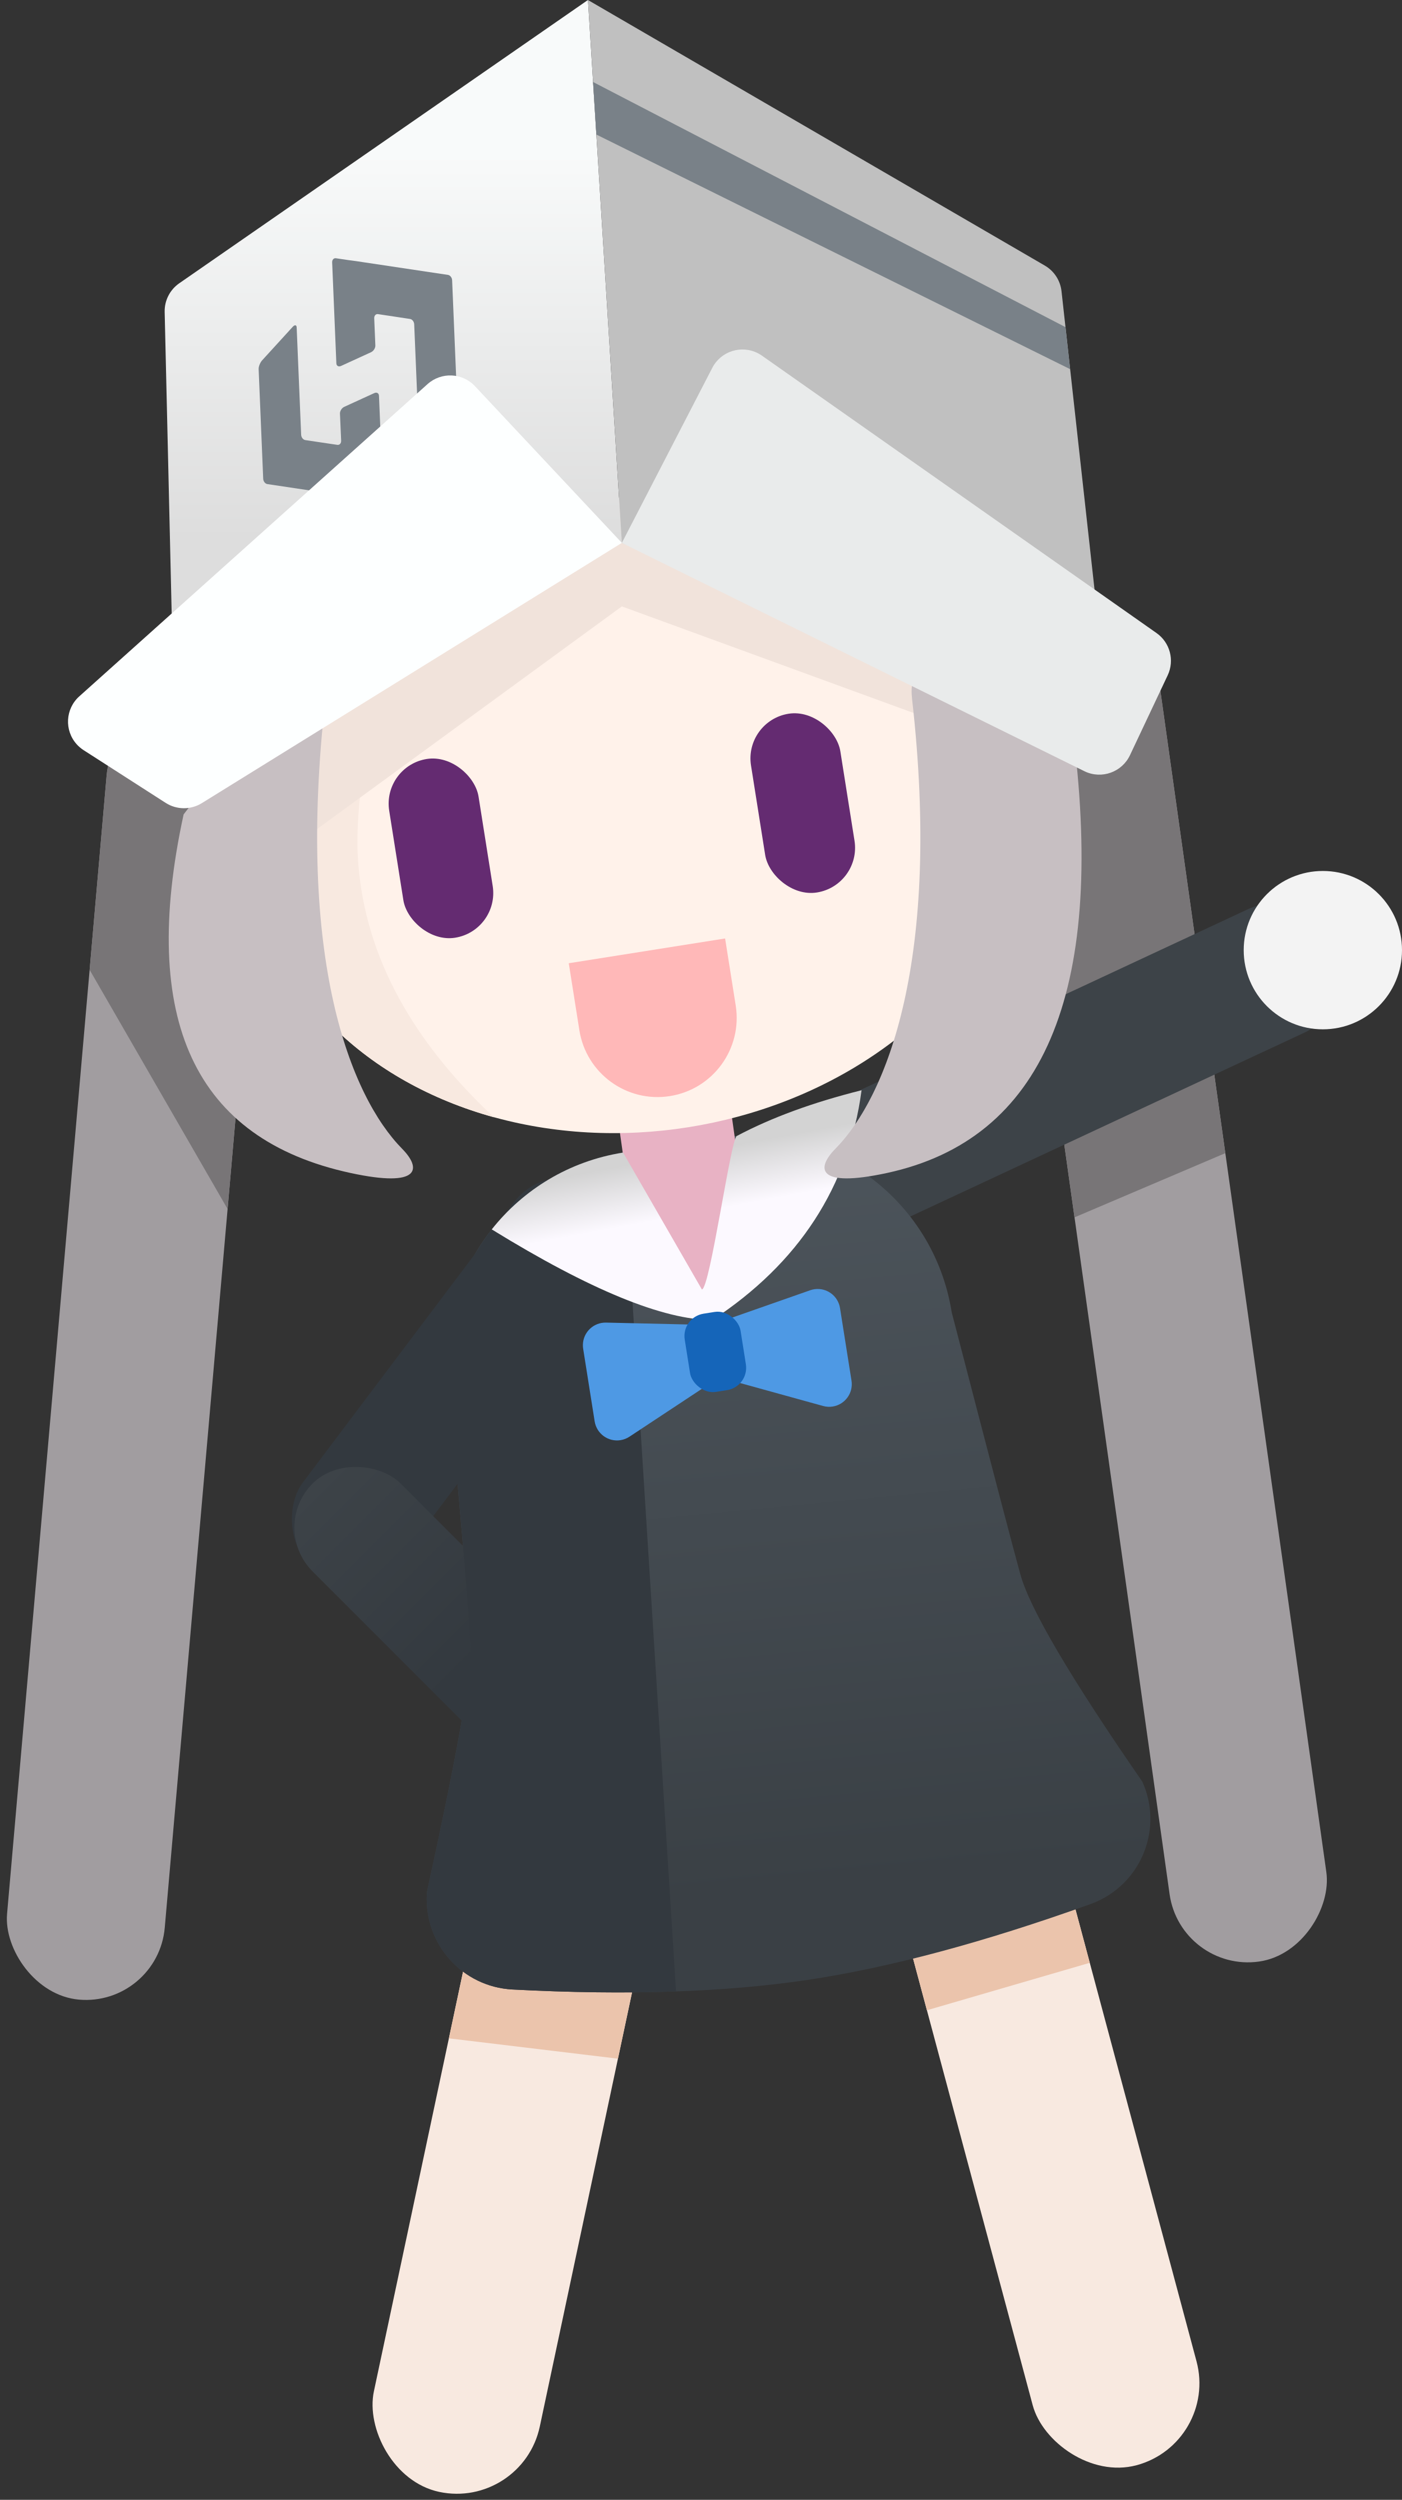 <?xml version="1.0" encoding="UTF-8"?>
<svg width="124px" height="221px" viewBox="0 0 124 221" version="1.1" xmlns="http://www.w3.org/2000/svg" xmlns:xlink="http://www.w3.org/1999/xlink">
    <rect x="0" y="0" width="124" height="221" fill="#333333" stroke="none"/>
    <!-- Generator: Sketch 56.3 (81716) - https://sketch.com -->
    <title>盒娘左</title>
    <desc>Created with Sketch.</desc>
    <defs>
        <linearGradient x1="50%" y1="0%" x2="57.073%" y2="87.435%" id="linearGradient-1">
            <stop stop-color="#4D555C" offset="0%"></stop>
            <stop stop-color="#3A4045" offset="100%"></stop>
        </linearGradient>
        <linearGradient x1="50%" y1="0%" x2="50%" y2="71.596%" id="linearGradient-2">
            <stop stop-color="#3D4348" offset="0%"></stop>
            <stop stop-color="#33393F" offset="100%"></stop>
        </linearGradient>
        <linearGradient x1="42.66%" y1="30.715%" x2="50%" y2="55.006%" id="linearGradient-3">
            <stop stop-color="#D3D3D3" offset="0%"></stop>
            <stop stop-color="#FCF9FF" offset="100%"></stop>
        </linearGradient>
        <linearGradient x1="50%" y1="19.069%" x2="50%" y2="67.236%" id="linearGradient-4">
            <stop stop-color="#F8FAFA" offset="0%"></stop>
            <stop stop-color="#DDDDDD" offset="100%"></stop>
        </linearGradient>
    </defs>
    <g id="页面-1" stroke="none" stroke-width="1" fill="none" fill-rule="evenodd">
        <g id="小黑盒web2.0-footer备份-8" transform="translate(-288, -2006)">
            <g id="编组-7" transform="translate(0, 1820)">
                <g id="盒娘左" transform="translate(287.08, 186)">
                    <rect id="左辫子" fill="#A19DA0" transform="translate(12.92, 119.5) rotate(5) translate(-12.92, -119.5) " x="5.92" y="62" width="14" height="115" rx="7"></rect>
                    <path d="M16.004,62.135 C19.87,62.135 23.004,65.269 23.004,69.135 L23.004,106.36 L9.004,86.357 L9.004,69.135 C9.004,65.269 12.138,62.135 16.004,62.135 Z" id="左辫子" fill="#787577" transform="translate(16.004, 84.247) rotate(5) translate(-16.004, -84.247) "></path>
                    <rect id="右辫子" fill="#A19DA0" transform="translate(103.92, 114) scale(-1, 1) rotate(8) translate(-103.92, -114) " x="96.92" y="54" width="14" height="120" rx="7"></rect>
                    <path d="M99.228,54.328 C103.094,54.328 106.228,57.462 106.228,61.328 L106.228,106.905 L92.228,103.139 L92.228,61.328 C92.228,57.462 95.362,54.328 99.228,54.328 Z" id="右辫子" fill="#787577" transform="translate(99.228, 80.617) scale(-1, 1) rotate(8) translate(-99.228, -80.617) "></path>
                    <g id="腿" transform="translate(31.712, 156)">
                        <rect id="矩形" fill="#F8E9E0" transform="translate(14.5, 33.978) rotate(12) translate(-14.5, -33.978) " x="7" y="2.978" width="15" height="62" rx="7.5"></rect>
                        <rect id="矩形" fill="#F8E9E0" transform="translate(61.708, 32) rotate(-15) translate(-61.708, -32) " x="54.208" y="1" width="15" height="62" rx="7.5"></rect>
                        <path d="M18.596,3.409 C22.738,3.409 26.096,6.766 26.096,10.909 L26.096,24.66 L11.096,26.01 L11.096,10.909 C11.096,6.766 14.454,3.409 18.596,3.409 Z" id="矩形" fill="#EBC4AC" transform="translate(18.596, 14.709) rotate(12) translate(-18.596, -14.709) "></path>
                        <path d="M56.059,1.744 C60.201,1.744 63.559,5.102 63.559,9.244 L63.559,19.769 L48.559,20.092 L48.559,9.244 C48.559,5.102 51.917,1.744 56.059,1.744 Z" id="矩形" fill="#EBC4AC" transform="translate(56.059, 10.918) rotate(-15) translate(-56.059, -10.918) "></path>
                    </g>
                    <g id="编组-9" transform="translate(23.677, 76.885)">
                        <rect id="矩形备份-7" fill="#3D4348" transform="translate(67.493, 19.5) rotate(-295) translate(-67.493, -19.5) " x="61.493" y="-11" width="12" height="61" rx="5.5"></rect>
                        <path d="M67.493,62.315 C68.338,65.352 71.932,71.455 78.276,80.624 C80.097,84.649 78.31,89.389 74.284,91.21 C74.089,91.298 73.89,91.379 73.688,91.451 C64.244,94.839 55.899,97.074 48.652,98.155 C41.326,99.249 32.629,99.53 22.562,99 C18.15,98.767 14.762,95.002 14.994,90.59 C14.999,90.507 15.004,90.425 15.011,90.343 C17.572,78.662 18.853,71.582 18.853,69.103 C18.853,67.355 18.226,59.713 16.972,46.177 C15.374,36.086 22.259,26.609 32.35,25.011 L40.252,23.76 C50.343,22.161 59.82,29.046 61.418,39.138 C64.872,52.444 66.897,60.169 67.493,62.315 Z" id="路径" fill="url(#linearGradient-1)"></path>
                        <rect id="矩形" fill="#33393F" transform="translate(17.743, 45.115) rotate(-323) translate(-17.743, -45.115) " x="12.243" y="24.115" width="11" height="42" rx="5.5"></rect>
                        <rect id="矩形" fill="url(#linearGradient-2)" transform="translate(15.5, 64.872) rotate(-45) translate(-15.5, -64.872) " x="10" y="49.872" width="11" height="30" rx="5.5"></rect>
                        <path d="M37.036,99.173 C32.576,99.331 27.751,99.273 22.562,99 C18.15,98.767 14.762,95.002 14.994,90.59 C14.999,90.507 15.004,90.425 15.011,90.343 C17.572,78.662 18.853,71.582 18.853,69.103 C18.853,67.355 18.226,59.713 16.972,46.177 C15.374,36.086 22.259,26.609 32.35,25.011 L37.036,99.173 Z" id="路径" fill="#33393F"></path>
                        <circle id="椭圆形" fill="#F3F3F3" cx="94.243" cy="7.115" r="7"></circle>
                    </g>
                    <rect id="脖子" fill="#E8B2C4" transform="translate(61.337, 103.971) rotate(-8) translate(-61.337, -103.971) " x="56.337" y="92.971" width="10" height="22" rx="4.5"></rect>
                    <path d="M44.414,108.688 C47.195,105.173 51.252,102.653 56.027,101.897 L63,114 C63.723,113.886 65.541,100.719 66.085,100.43 C69.137,98.808 72.816,97.46 77.122,96.385 C75.98,104.902 71.582,111.673 63.929,116.698 C59.589,116.698 53.085,114.028 44.414,108.688 Z" id="领子" fill="url(#linearGradient-3)"></path>
                    <g id="蝴蝶结" transform="translate(64.42, 121) rotate(-9) translate(-64.42, -121) translate(52.92, 115)">
                        <path d="M11,2 L2.358,0.429 C1.271,0.231 0.23,0.952 0.032,2.039 C0.011,2.157 -4.58782914e-16,2.276 0,2.396 L0,8.894 C5.7935996e-16,9.999 0.895,10.894 2,10.894 C2.286,10.894 2.568,10.833 2.828,10.715 L11,7 L11,2 Z" id="路径-5" fill="#4E99E4"></path>
                        <path d="M23,2 L14.358,0.429 C13.271,0.231 12.23,0.952 12.032,2.039 C12.011,2.157 12,2.276 12,2.396 L12,8.894 C12,9.999 12.895,10.894 14,10.894 C14.286,10.894 14.568,10.833 14.828,10.715 L23,7 L23,2 Z" id="路径-5" fill="#4E99E4" transform="translate(17.5, 6) scale(-1, 1) translate(-17.5, -6) "></path>
                        <rect id="矩形" fill="#1565B9" x="9" y="1" width="5" height="7" rx="2"></rect>
                    </g>
                    <g id="脸" transform="translate(18.92, 38)">
                        <ellipse id="椭圆形" fill="#FFF2EA" transform="translate(38.5, 34) rotate(-9) translate(-38.5, -34) " cx="38.5" cy="34" rx="34.5" ry="28"></ellipse>
                        <path d="M19.535,14.838 C10.405,19.876 4.409,28.374 4.409,38.009 C4.409,48.507 11.527,57.655 22.061,62.449 C15.64,54.214 12.887,45.924 13.802,37.576 C14.708,29.306 21.958,13.501 19.535,14.838 Z" id="椭圆形" fill="#F8E9E0" transform="translate(13.235, 38.603) rotate(-9) translate(-13.235, -38.603) "></path>
                        <path d="M37.705,15.774 L70.81,34.172 C70.81,18.708 55.364,6.172 36.31,6.172 C17.256,6.172 1.81,18.708 1.81,34.172 L37.705,15.774 Z" id="椭圆形" fill="#F1E3DB" transform="translate(36.31, 20.172) rotate(-9) translate(-36.31, -20.172) "></path>
                        <rect id="矩形" fill="#642B71" transform="translate(21, 37) rotate(-9) translate(-21, -37) " x="17" y="29" width="8" height="16" rx="4"></rect>
                        <rect id="矩形备份-9" fill="#642B71" transform="translate(53, 33) rotate(-9) translate(-53, -33) " x="49" y="25" width="8" height="16" rx="4"></rect>
                        <path d="M47.235,45.982 L47.235,51.982 C47.235,55.848 44.101,58.982 40.235,58.982 C36.369,58.982 33.235,55.848 33.235,51.982 L33.235,45.982 L47.235,45.982 Z" id="矩形备份-10" fill="#FFB8B8" transform="translate(40.235, 52.482) rotate(-9) translate(-40.235, -52.482) "></path>
                    </g>
                    <path d="M17.16,72 C13.215,90.155 18.135,100.721 31.923,103.7 C38.179,105.052 38.179,103.278 36.492,101.565 C31.923,96.923 27.1,84.811 29.702,61.824 C30.25,56.981 26.069,60.373 17.16,72 Z" id="左鬓角" fill="#C7BFC2"></path>
                    <path d="M74.544,65.157 C71.761,87.874 77.263,100.721 91.051,103.7 C97.307,105.052 97.307,103.278 95.62,101.565 C91.051,96.923 86.228,84.811 88.829,61.824 C89.377,56.981 84.616,58.092 74.544,65.157 Z" id="右鬓角" fill="#C7BFC2" transform="translate(85.21, 81.524) scale(-1, 1) translate(-85.21, -81.524) "></path>
                    <g id="帽子" transform="translate(5, 0)">
                        <path d="M11.492,70.897 L10.484,27.58 C10.46,26.571 10.945,25.619 11.774,25.044 L47.92,0 L50.92,47.995 L11.492,70.897 Z" id="路径-3" fill="url(#linearGradient-4)"></path>
                        <path d="M35.54,24.303 C35.733,24.331 35.899,24.543 35.908,24.774 L36.313,34.479 C36.322,34.709 36.18,35.062 35.996,35.263 L33.301,38.216 C33.117,38.417 32.96,38.394 32.95,38.164 L32.554,28.668 C32.545,28.438 32.379,28.226 32.186,28.198 L29.352,27.771 C29.158,27.743 29.008,27.907 29.018,28.137 L29.118,30.539 C29.127,30.77 28.958,31.038 28.739,31.138 L26.081,32.354 C25.863,32.454 25.678,32.348 25.669,32.117 L25.297,23.196 C25.288,22.965 25.438,22.801 25.631,22.83 L26.687,22.988 C26.881,23.016 27.04,23.038 27.043,23.035 C27.046,23.032 27.205,23.055 27.399,23.083 L35.54,24.303 Z M25.988,36.566 C25.979,36.336 26.148,36.068 26.366,35.968 L29.025,34.752 C29.243,34.652 29.428,34.758 29.439,34.988 L29.811,43.917 C29.82,44.147 29.67,44.311 29.476,44.283 L26.029,43.768 C25.835,43.74 25.679,43.714 25.679,43.713 C25.679,43.711 25.521,43.686 25.327,43.658 L19.568,42.797 C19.374,42.769 19.208,42.558 19.199,42.327 L18.795,32.632 C18.785,32.401 18.928,32.049 19.112,31.848 L21.808,28.895 C21.992,28.694 22.15,28.718 22.159,28.948 L22.555,38.436 C22.564,38.666 22.73,38.878 22.922,38.907 L25.758,39.329 C25.952,39.357 26.102,39.193 26.093,38.962 L25.988,36.566 Z" id="小黑盒" fill="#798188" fill-rule="nonzero"></path>
                        <path d="M94.34,66.69 L89.805,25.743 C89.7,24.798 89.153,23.958 88.33,23.48 L47.92,2.13162821e-14 L50.92,47.995 L94.34,66.69 Z" id="路径-3" fill="#C0C0C0"></path>
                        <polygon id="路径-3" fill="#798188" points="90.568 32.636 90.157 28.922 48.373 7.249 48.663 11.894"></polygon>
                        <path d="M13.769,71.004 L50.92,47.995 L37.926,34.139 C36.811,32.95 34.95,32.869 33.735,33.957 L2.934,61.561 C1.7,62.667 1.596,64.564 2.702,65.798 C2.882,65.999 3.088,66.174 3.315,66.32 L10.568,70.978 C11.541,71.602 12.786,71.612 13.769,71.004 Z" id="路径-2" fill="#FDFFFF"></path>
                        <path d="M91.82,68.175 L50.92,47.995 L58.919,32.519 C59.68,31.048 61.49,30.471 62.962,31.232 C63.082,31.294 63.198,31.364 63.309,31.442 L98.209,55.966 C99.403,56.805 99.82,58.382 99.196,59.702 L95.86,66.766 C95.152,68.264 93.364,68.905 91.866,68.198 C91.85,68.19 91.835,68.183 91.82,68.175 Z" id="路径-2" fill="#E9EBEB"></path>
                    </g>
                </g>
            </g>
        </g>
    </g>
</svg>